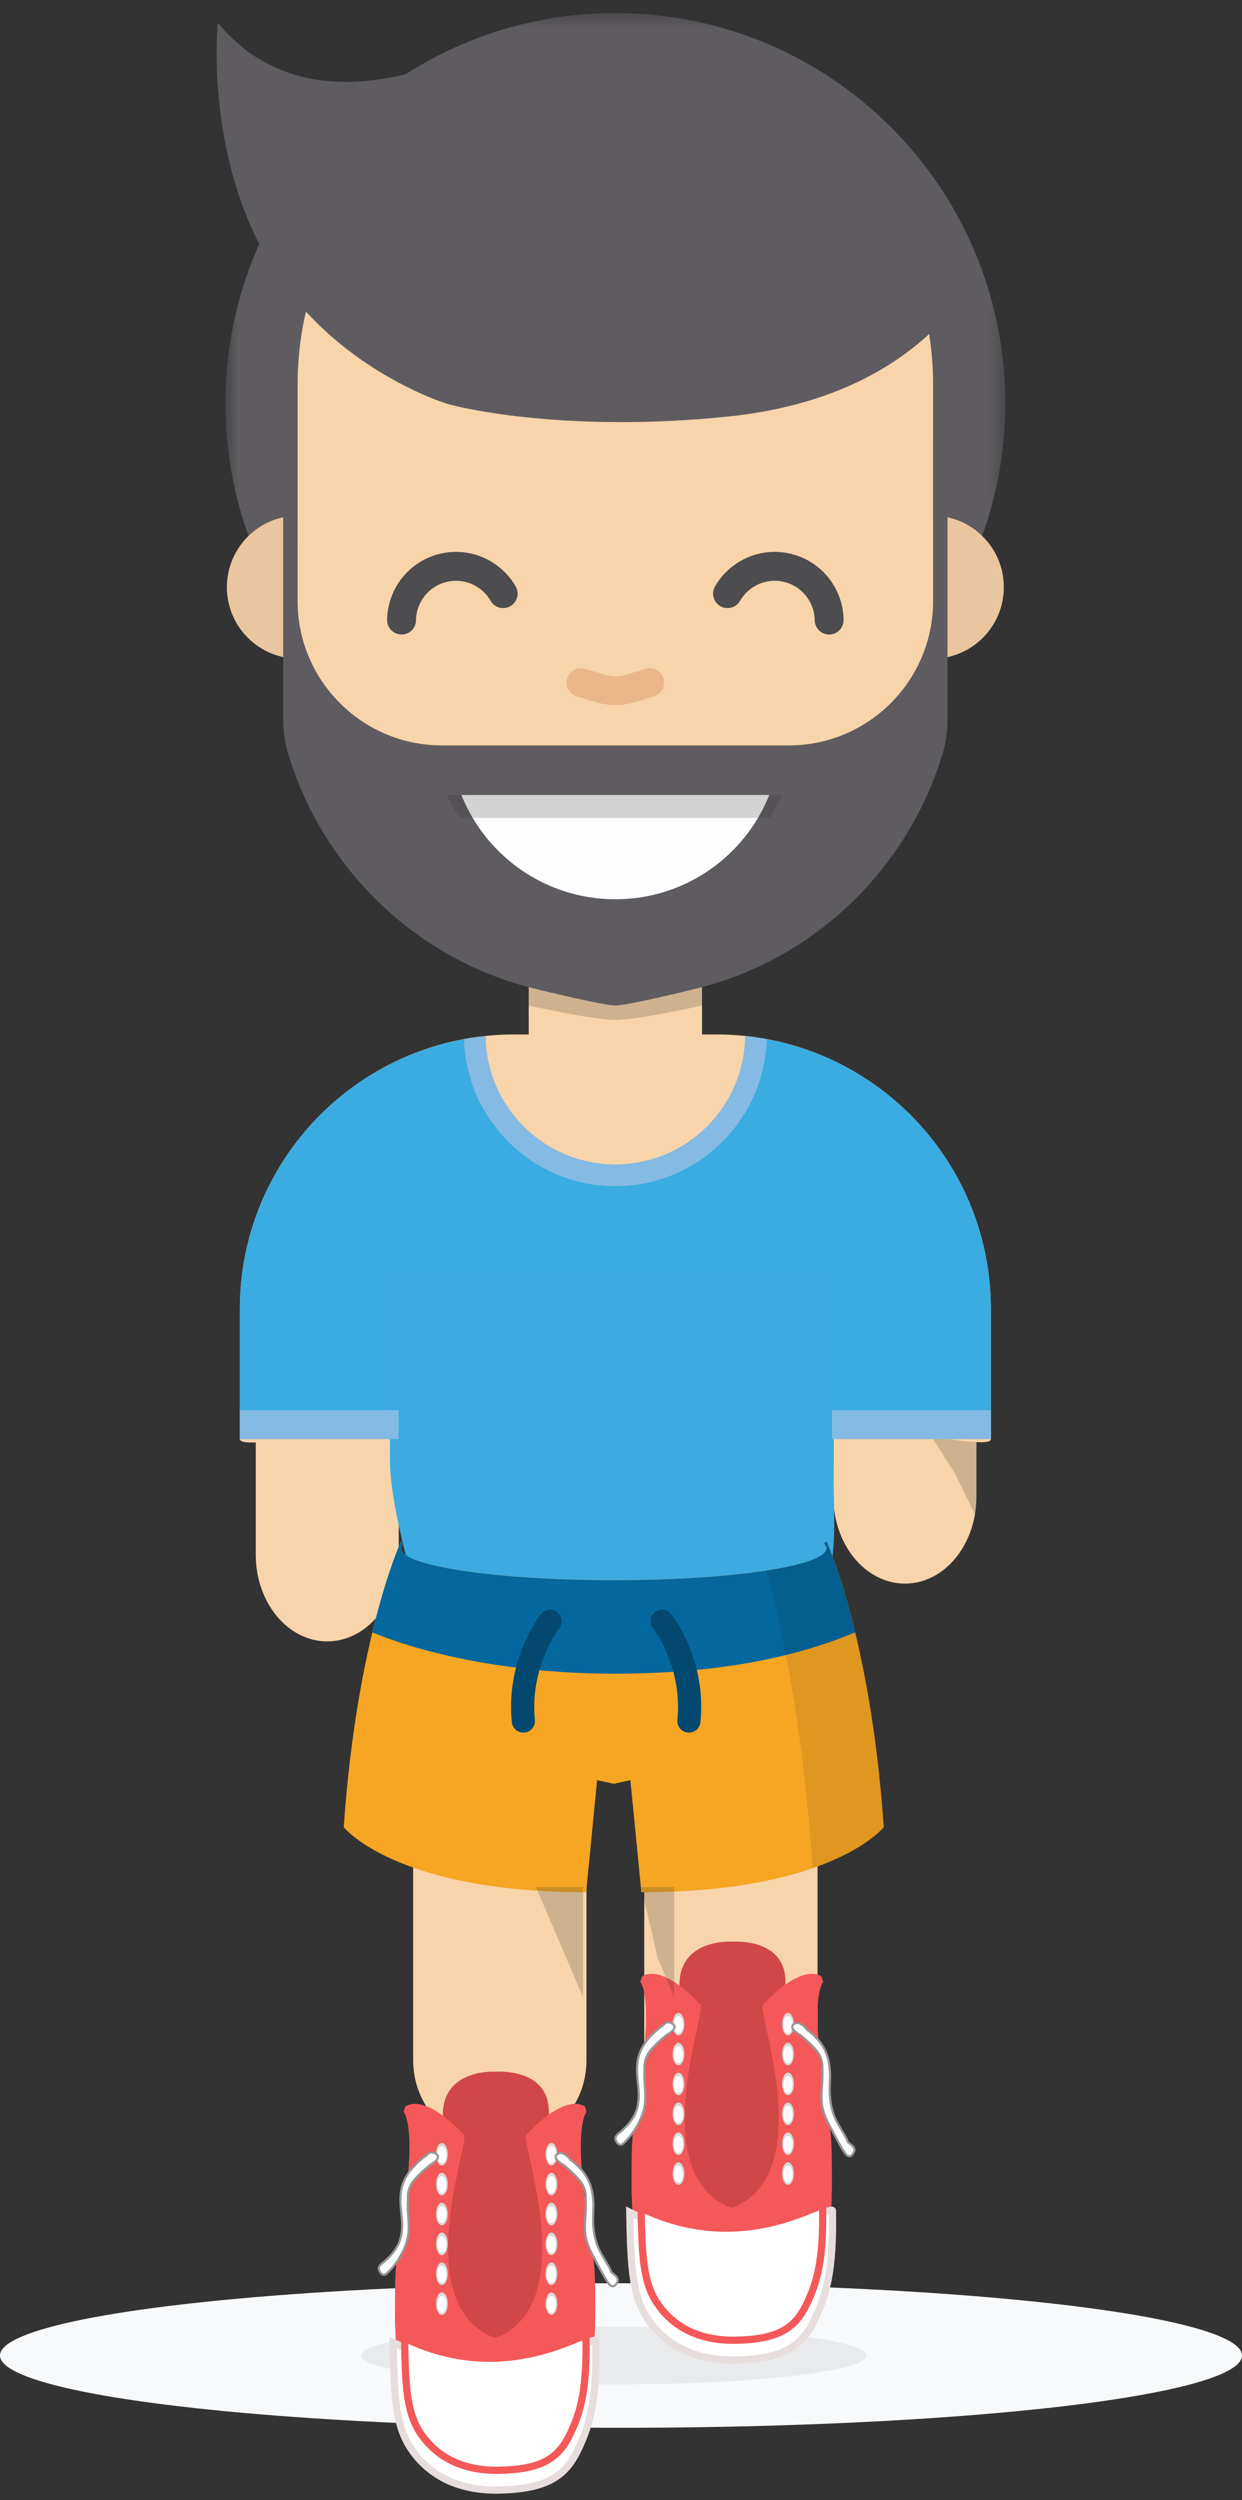 <?xml version="1.0" encoding="UTF-8"?>
<svg width="86px" height="173px" viewBox="0 0 86 173" version="1.1" xmlns="http://www.w3.org/2000/svg" xmlns:xlink="http://www.w3.org/1999/xlink">
    <rect x="0" y="0" width="86" height="173" fill="#333333" stroke="none"/>
    <!-- Generator: Sketch 42 (36781) - http://www.bohemiancoding.com/sketch -->
    <title>WD2</title>
    <desc>Created with Sketch.</desc>
    <defs>
        <polygon id="path-1" points="54.609 54.391 54.609 0.391 0.609 0.391 0.609 54.391 54.609 54.391"></polygon>
        <path d="M1.014,0.281 C1.014,0.281 1.144,0.085 1.405,0.085 C1.667,0.085 1.828,0.281 1.828,0.281 C1.828,0.281 1.713,0.367 1.707,0.573 C1.7,0.778 1.726,3.624 1.707,5.63 C1.682,8.144 1.75,8.154 1.75,8.154 C1.75,8.154 1.69,8.287 1.405,8.301 C1.121,8.316 1.014,8.128 1.014,8.128 C1.014,8.128 1.144,7.843 1.144,5.995 C1.144,4.148 1.142,2.627 1.144,1.788 C1.146,0.41 1.014,0.281 1.014,0.281 Z" id="path-3"></path>
        <mask id="mask-4" maskContentUnits="userSpaceOnUse" maskUnits="objectBoundingBox" x="0" y="0" width="0.814" height="8.217" fill="white">
            <use xlink:href="#path-3"></use>
        </mask>
        <path d="M1.014,0.281 C1.014,0.281 1.144,0.085 1.405,0.085 C1.667,0.085 1.828,0.281 1.828,0.281 C1.828,0.281 1.713,0.367 1.707,0.573 C1.7,0.778 1.726,3.624 1.707,5.63 C1.682,8.144 1.75,8.154 1.75,8.154 C1.75,8.154 1.69,8.287 1.405,8.301 C1.121,8.316 1.014,8.128 1.014,8.128 C1.014,8.128 1.144,7.843 1.144,5.995 C1.144,4.148 1.142,2.627 1.144,1.788 C1.146,0.41 1.014,0.281 1.014,0.281 Z" id="path-5"></path>
        <mask id="mask-6" maskContentUnits="userSpaceOnUse" maskUnits="objectBoundingBox" x="0" y="0" width="0.814" height="8.217" fill="white">
            <use xlink:href="#path-5"></use>
        </mask>
        <path d="M1.014,0.281 C1.014,0.281 1.144,0.085 1.405,0.085 C1.667,0.085 1.828,0.281 1.828,0.281 C1.828,0.281 1.713,0.367 1.707,0.573 C1.7,0.778 1.726,3.624 1.707,5.63 C1.682,8.144 1.75,8.154 1.75,8.154 C1.75,8.154 1.69,8.287 1.405,8.301 C1.121,8.316 1.014,8.128 1.014,8.128 C1.014,8.128 1.144,7.843 1.144,5.995 C1.144,4.148 1.142,2.627 1.144,1.788 C1.146,0.41 1.014,0.281 1.014,0.281 Z" id="path-7"></path>
        <mask id="mask-8" maskContentUnits="userSpaceOnUse" maskUnits="objectBoundingBox" x="0" y="0" width="0.814" height="8.217" fill="white">
            <use xlink:href="#path-7"></use>
        </mask>
        <path d="M1.014,0.281 C1.014,0.281 1.144,0.085 1.405,0.085 C1.667,0.085 1.828,0.281 1.828,0.281 C1.828,0.281 1.713,0.367 1.707,0.573 C1.7,0.778 1.726,3.624 1.707,5.63 C1.682,8.144 1.75,8.154 1.75,8.154 C1.75,8.154 1.69,8.287 1.405,8.301 C1.121,8.316 1.014,8.128 1.014,8.128 C1.014,8.128 1.144,7.843 1.144,5.995 C1.144,4.148 1.142,2.627 1.144,1.788 C1.146,0.41 1.014,0.281 1.014,0.281 Z" id="path-9"></path>
        <mask id="mask-10" maskContentUnits="userSpaceOnUse" maskUnits="objectBoundingBox" x="0" y="0" width="0.814" height="8.217" fill="white">
            <use xlink:href="#path-9"></use>
        </mask>
        <path d="M1.014,0.281 C1.014,0.281 1.144,0.085 1.405,0.085 C1.667,0.085 1.828,0.281 1.828,0.281 C1.828,0.281 1.713,0.367 1.707,0.573 C1.7,0.778 1.726,3.624 1.707,5.63 C1.682,8.144 1.75,8.154 1.75,8.154 C1.75,8.154 1.69,8.287 1.405,8.301 C1.121,8.316 1.014,8.128 1.014,8.128 C1.014,8.128 1.144,7.843 1.144,5.995 C1.144,4.148 1.142,2.627 1.144,1.788 C1.146,0.41 1.014,0.281 1.014,0.281 Z" id="path-11"></path>
        <mask id="mask-12" maskContentUnits="userSpaceOnUse" maskUnits="objectBoundingBox" x="0" y="0" width="0.814" height="8.217" fill="white">
            <use xlink:href="#path-11"></use>
        </mask>
        <path d="M1.014,0.281 C1.014,0.281 1.144,0.085 1.405,0.085 C1.667,0.085 1.828,0.281 1.828,0.281 C1.828,0.281 1.713,0.367 1.707,0.573 C1.7,0.778 1.726,3.624 1.707,5.63 C1.682,8.144 1.75,8.154 1.75,8.154 C1.75,8.154 1.69,8.287 1.405,8.301 C1.121,8.316 1.014,8.128 1.014,8.128 C1.014,8.128 1.144,7.843 1.144,5.995 C1.144,4.148 1.142,2.627 1.144,1.788 C1.146,0.41 1.014,0.281 1.014,0.281 Z" id="path-13"></path>
        <mask id="mask-14" maskContentUnits="userSpaceOnUse" maskUnits="objectBoundingBox" x="0" y="0" width="0.814" height="8.217" fill="white">
            <use xlink:href="#path-13"></use>
        </mask>
        <path d="M1.014,0.281 C1.014,0.281 1.144,0.085 1.405,0.085 C1.667,0.085 1.828,0.281 1.828,0.281 C1.828,0.281 1.713,0.367 1.707,0.573 C1.7,0.778 1.726,3.624 1.707,5.63 C1.682,8.144 1.75,8.154 1.75,8.154 C1.75,8.154 1.69,8.287 1.405,8.301 C1.121,8.316 1.014,8.128 1.014,8.128 C1.014,8.128 1.144,7.843 1.144,5.995 C1.144,4.148 1.142,2.627 1.144,1.788 C1.146,0.41 1.014,0.281 1.014,0.281 Z" id="path-15"></path>
        <mask id="mask-16" maskContentUnits="userSpaceOnUse" maskUnits="objectBoundingBox" x="0" y="0" width="0.814" height="8.217" fill="white">
            <use xlink:href="#path-15"></use>
        </mask>
        <path d="M1.014,0.281 C1.014,0.281 1.144,0.085 1.405,0.085 C1.667,0.085 1.828,0.281 1.828,0.281 C1.828,0.281 1.713,0.367 1.707,0.573 C1.7,0.778 1.726,3.624 1.707,5.63 C1.682,8.144 1.75,8.154 1.75,8.154 C1.75,8.154 1.69,8.287 1.405,8.301 C1.121,8.316 1.014,8.128 1.014,8.128 C1.014,8.128 1.144,7.843 1.144,5.995 C1.144,4.148 1.142,2.627 1.144,1.788 C1.146,0.41 1.014,0.281 1.014,0.281 Z" id="path-17"></path>
        <mask id="mask-18" maskContentUnits="userSpaceOnUse" maskUnits="objectBoundingBox" x="0" y="0" width="0.814" height="8.217" fill="white">
            <use xlink:href="#path-17"></use>
        </mask>
        <path d="M1.014,0.281 C1.014,0.281 1.144,0.085 1.405,0.085 C1.667,0.085 1.828,0.281 1.828,0.281 C1.828,0.281 1.713,0.367 1.707,0.573 C1.7,0.778 1.726,3.624 1.707,5.63 C1.682,8.144 1.75,8.154 1.75,8.154 C1.75,8.154 1.69,8.287 1.405,8.301 C1.121,8.316 1.014,8.128 1.014,8.128 C1.014,8.128 1.144,7.843 1.144,5.995 C1.144,4.148 1.142,2.627 1.144,1.788 C1.146,0.41 1.014,0.281 1.014,0.281 Z" id="path-19"></path>
        <mask id="mask-20" maskContentUnits="userSpaceOnUse" maskUnits="objectBoundingBox" x="0" y="0" width="0.814" height="8.217" fill="white">
            <use xlink:href="#path-19"></use>
        </mask>
        <path d="M1.014,0.281 C1.014,0.281 1.144,0.085 1.405,0.085 C1.667,0.085 1.828,0.281 1.828,0.281 C1.828,0.281 1.713,0.367 1.707,0.573 C1.7,0.778 1.726,3.624 1.707,5.63 C1.682,8.144 1.75,8.154 1.75,8.154 C1.75,8.154 1.69,8.287 1.405,8.301 C1.121,8.316 1.014,8.128 1.014,8.128 C1.014,8.128 1.144,7.843 1.144,5.995 C1.144,4.148 1.142,2.627 1.144,1.788 C1.146,0.41 1.014,0.281 1.014,0.281 Z" id="path-21"></path>
        <mask id="mask-22" maskContentUnits="userSpaceOnUse" maskUnits="objectBoundingBox" x="0" y="0" width="0.814" height="8.217" fill="white">
            <use xlink:href="#path-21"></use>
        </mask>
    </defs>
    <g id="Robert" stroke="none" stroke-width="1" fill="none" fill-rule="evenodd">
        <g id="Walk_Down" transform="translate(0, -187)">
            <g id="WD2" transform="translate(0, 182)">
                <g id="shadow-copy-2" transform="translate(0, 163)">
                    <ellipse id="Oval-Copy" fill="#F7F9FA" cx="43" cy="5" rx="43" ry="5"></ellipse>
                    <ellipse id="Oval" fill="#E9EAEC" cx="42.5" cy="5" rx="17.5" ry="2"></ellipse>
                </g>
                <g id="Person-8" transform="translate(15, 0)">
                    <path d="M42.71,108.583 L42.71,94.583 L52.609,94.583 L52.609,108.583 C52.609,111.897 50.393,114.583 47.66,114.583 C44.926,114.583 42.71,111.897 42.71,108.583 Z" id="Fill-10-Copy" fill="#F8D4AA"></path>
                    <polygon id="Fill-40" fill="#292929" opacity="0.2" points="51.109 106.938 52.609 110 52.609 104.583 49.609 104.583"></polygon>
                    <path d="M4.379,107.291 L2.857,110.567 C2.857,110.567 2.857,108.169 2.857,107.291 C2.857,106.414 2.857,104.583 2.857,104.583 L5.901,104.583 L4.379,107.291 Z" id="Fill-40" fill="#292929" opacity="0.2"></path>
                    <path d="M20.609,76.583 C10.116,76.583 1.609,85.09 1.609,95.583 L1.609,104.583 C1.609,105.716 15.019,102.442 28.34,102.414 C41.662,102.385 53.609,105.66 53.609,104.583 L53.609,103.893 L53.609,95.583 C53.609,85.09 45.102,76.583 34.609,76.583 L20.609,76.583 Z" id="Fill-1" fill="#F8D4AA"></path>
                    <path d="M2.71,112.583 L2.71,98.583 L12.609,98.583 L12.609,112.583 C12.609,115.897 10.393,118.583 7.66,118.583 C4.926,118.583 2.71,115.897 2.71,112.583 Z" id="Fill-10-Copy" fill="#F8D4AA"></path>
                    <path d="M53.609,104.583 L53.609,95.583 C53.609,85.764 46.159,77.686 36.604,76.689 C36.546,81.61 32.544,85.583 27.609,85.583 C22.674,85.583 18.672,81.61 18.614,76.689 C9.059,77.686 1.609,85.764 1.609,95.583 L1.609,104.583 L12.609,104.583 L12.609,108.583 L42.609,108.583 L42.609,104.583 L53.609,104.583 Z" id="Fill-3" fill="#3AACE1"></path>
                    <path d="M12,93 L42,93 C42,93 42.689,99.972 42.689,105.22 C42.689,107.84 42.861,110.544 42.689,112.332 C42.517,114.121 42,115 42,115 L13.508,114.107 C13.508,114.107 12,109.016 12,106.029 L12,93 Z" id="Rectangle" fill="#3BABE1"></path>
                    <path d="M27.609,87.083 C33.287,87.083 37.914,82.551 38.092,76.916 C37.601,76.824 37.107,76.742 36.604,76.689 C36.546,81.61 32.544,85.583 27.609,85.583 C22.674,85.583 18.672,81.61 18.614,76.689 C18.111,76.742 17.617,76.824 17.126,76.916 C17.304,82.551 21.931,87.083 27.609,87.083" id="Fill-8" fill="#85BAE4"></path>
                    <path d="M27.609,85.583 L27.609,85.583 C24.295,85.583 21.609,82.897 21.609,79.583 L21.609,65.583 L33.609,65.583 L33.609,79.583 C33.609,82.897 30.923,85.583 27.609,85.583" id="Fill-10" fill="#F8D4AA"></path>
                    <path d="M33.609,74.583 C33.609,74.583 29.13,75.583 27.609,75.583 C26.088,75.583 21.609,74.583 21.609,74.583 L21.609,72.583 C21.609,72.583 26.088,73.583 27.609,73.583 C29.13,73.583 33.609,72.583 33.609,72.583 L33.609,74.583 Z" id="Fill-12" fill="#292929" opacity="0.2"></path>
                    <g id="Group-16" transform="translate(0, 5.512)">
                        <mask id="mask-2" fill="white">
                            <use xlink:href="#path-1"></use>
                        </mask>
                        <g id="Clip-15"></g>
                        <path d="M54.609,27.391 C54.609,42.303 42.521,54.391 27.609,54.391 C12.697,54.391 0.609,42.303 0.609,27.391 C0.609,12.479 12.697,0.391 27.609,0.391 C42.521,0.391 54.609,12.479 54.609,27.391" id="Fill-14" fill="#5F5C61" mask="url(#mask-2)"></path>
                    </g>
                    <path d="M54.508,45.633 C54.508,48.367 52.292,50.583 49.559,50.583 C46.825,50.583 44.609,48.367 44.609,45.633 C44.609,42.899 46.825,40.683 49.559,40.683 C52.292,40.683 54.508,42.899 54.508,45.633" id="Fill-17" fill="#EAC6A0"></path>
                    <path d="M10.609,45.633 C10.609,48.367 8.393,50.583 5.659,50.583 C2.926,50.583 0.71,48.367 0.71,45.633 C0.71,42.899 2.926,40.683 5.659,40.683 C8.393,40.683 10.609,42.899 10.609,45.633" id="Fill-19" fill="#EAC6A0"></path>
                    <path d="M27.609,72.583 L27.609,72.583 C15.459,72.583 5.609,62.733 5.609,50.583 L5.609,31.583 C5.609,19.433 15.459,9.583 27.609,9.583 L27.609,9.583 C39.759,9.583 49.609,19.433 49.609,31.583 L49.609,50.583 C49.609,62.733 39.759,72.583 27.609,72.583" id="Fill-21" fill="#F8D4AA"></path>
                    <path d="M29.985,52.236 C29.663,52.329 29.185,52.476 28.742,52.615 C28.003,52.846 27.215,52.846 26.476,52.616 C26.032,52.478 25.552,52.331 25.231,52.239" id="Stroke-23" stroke="#EBB78A" stroke-width="2" stroke-linecap="round"></path>
                    <path d="M12.806,47.908 C12.828,46.155 14.077,44.601 15.866,44.258 C17.486,43.948 19.062,44.726 19.841,46.079" id="Stroke-25" stroke="#4D4C4E" stroke-width="2" stroke-linecap="round"></path>
                    <path d="M42.412,47.908 C42.39,46.155 41.141,44.601 39.352,44.258 C37.732,43.948 36.156,44.726 35.377,46.079" id="Stroke-27" stroke="#4D4C4E" stroke-width="2" stroke-linecap="round"></path>
                    <path d="M0.087,6.583 C0.087,6.583 -0.899,15.658 3.754,23.333 C7.795,30 14.71,32.529 15.837,32.903 C16.934,33.267 24.42,34.958 35.419,33.824 C49.217,32.402 52.662,23.693 52.662,23.693 L42.411,12.595 L20.857,6.772 C20.857,6.772 7.611,15.666 0.087,6.583" id="Fill-29" fill="#5F5C61"></path>
                    <polygon id="Fill-34" fill="#85BAE4" points="1.609 104.583 12.609 104.583 12.609 102.583 1.609 102.583"></polygon>
                    <path d="" id="Fill-36" fill="#292929" opacity="0.2"></path>
                    <polygon id="Fill-38" fill="#85BAE4" points="42.609 104.583 53.609 104.583 53.609 102.583 42.609 102.583"></polygon>
                    <path d="M45.609,102.583 L42.609,102.583 L45.609,102.583 Z" id="Fill-40" fill="#292929" opacity="0.2"></path>
                    <path d="M49.614,35.723 L49.611,46.586 C49.611,52.108 45.133,56.583 39.611,56.583 L27.61,56.583 L15.607,56.583 C10.085,56.583 5.607,52.108 5.606,46.586 L5.604,35.723 L4.609,35.723 L4.609,54.647 C4.609,55.486 4.7,56.328 4.942,57.132 C7.322,65.006 13.598,71.159 21.506,73.283 C22.483,73.545 26.831,74.583 27.61,74.583 C28.387,74.583 32.736,73.545 33.712,73.283 C41.62,71.159 47.897,65.006 50.276,57.132 C50.519,56.328 50.609,55.486 50.609,54.647 L50.609,35.723 L49.614,35.723 Z" id="Fill-42" fill="#5F5C61"></path>
                    <path d="M38.268,60.012 C36.577,64.241 32.442,67.228 27.609,67.228 C22.777,67.228 18.642,64.241 16.951,60.012 L38.268,60.012 Z" id="Fill-44" fill="#FEFEFE"></path>
                    <path d="M13.609,147.583 L13.609,133.583 L25.609,133.583 L25.609,140.583 L25.609,147.583 C25.609,150.897 22.923,153.583 19.609,153.583 C16.295,153.583 13.609,150.897 13.609,147.583 Z" id="Fill-10-Copy" fill="#F8D4AA"></path>
                    <path d="M29.609,147.583 L29.609,133.583 L41.609,133.583 L41.609,140.583 L41.609,147.583 C41.609,150.897 38.923,153.583 35.609,153.583 C32.295,153.583 29.609,150.897 29.609,147.583 Z" id="Fill-10-Copy" fill="#F8D4AA"></path>
                    <g id="SwimTrunks" transform="translate(8, 109)">
                        <path d="M34.221,2.645 C34.17,2.703 34.109,2.756 34.052,2.811 C34.163,2.92 34.221,3.032 34.221,3.146 C34.221,4.364 27.629,5.35 19.499,5.35 C11.368,5.35 4.776,4.364 4.776,3.146 C4.776,3.032 4.834,2.92 4.945,2.811 C4.888,2.756 4.828,2.703 4.776,2.645 C4.776,2.645 1.723,9.18 0.801,22.438 C0.801,22.438 4.348,26.941 17.586,26.941 L18.346,19.186 L19.499,19.436 L20.651,19.186 L21.411,26.941 C34.649,26.941 38.196,22.438 38.196,22.438 C37.274,9.18 34.221,2.645 34.221,2.645" id="Fill-5" fill="#F6A623"></path>
                        <path d="M19.499,11.819 C25.916,11.819 31.5,10.931 36.215,8.959 C35.198,4.74 34.221,2.646 34.221,2.646 C34.17,2.703 34.109,2.756 34.052,2.811 C34.163,2.92 34.221,3.032 34.221,3.146 C34.221,4.363 27.629,5.351 19.499,5.351 C11.368,5.351 4.776,4.363 4.776,3.146 C4.776,3.032 4.834,2.92 4.945,2.811 C4.888,2.756 4.828,2.703 4.776,2.646 C4.776,2.646 3.799,4.74 2.783,8.959 C6.962,10.681 13.081,11.819 19.499,11.819" id="Fill-10" fill="#04679E"></path>
                        <path d="M34.221,2.645 C34.17,2.703 34.109,2.756 34.052,2.811 C34.163,2.92 34.221,3.032 34.221,3.146 C34.221,3.743 32.631,4.285 30.053,4.682 C30.947,7.838 32.542,14.679 33.268,25.276 C36.967,23.994 38.196,22.438 38.196,22.438 C37.274,9.18 34.221,2.645 34.221,2.645" id="Fill-18" fill-opacity="0.09" fill="#010201"></path>
                        <path d="M12.442,15.182 C12.003,10.842 14.362,7.817 14.463,7.69 C14.736,7.346 15.24,7.286 15.588,7.556 C15.935,7.826 15.996,8.323 15.724,8.667 C15.704,8.694 13.664,11.339 14.036,15.024 C14.081,15.46 13.759,15.848 13.319,15.892 C13.292,15.894 13.265,15.895 13.238,15.895 C12.831,15.895 12.483,15.591 12.442,15.182 Z" id="Fill-14" fill="#02486F"></path>
                        <path d="M24.704,15.895 C24.677,15.895 24.65,15.894 24.623,15.892 C24.183,15.848 23.862,15.46 23.906,15.024 C24.278,11.339 22.239,8.694 22.219,8.667 C21.947,8.322 22.009,7.825 22.357,7.556 C22.705,7.287 23.207,7.346 23.48,7.69 C23.581,7.817 25.94,10.842 25.5,15.182 C25.459,15.591 25.111,15.895 24.704,15.895" id="Fill-16" fill="#02486F"></path>
                    </g>
                </g>
                <g id="shoe" transform="translate(26, 148.353)">
                    <path d="M4.662,3.009 C4.662,-0.244 8.318,0.008 8.318,0.008 C8.318,0.008 12.003,-0.29 12.003,2.776 C12.003,5.843 12.419,12.343 12.183,16.209 C11.946,20.075 9.224,20.761 9.224,20.761 C9.224,20.761 4.73,21.181 4.73,16.312 C4.73,16.312 4.662,6.262 4.662,3.009 Z" id="Path-4" fill="#D14747"></path>
                    <g id="Group-2" transform="translate(0.766, 2.068)" fill="#F55858">
                        <path d="M1.188,0.729 C1.188,0.729 1.958,1.49 1.357,6.315 C0.755,11.14 0.583,10.35 0.583,14.009 C0.583,17.668 0.919,18.972 0.919,18.972 C0.919,18.972 1.354,23.592 5.365,23.592 C9.376,23.592 10.521,23.609 10.521,23.609 C10.521,23.609 13.713,23.906 14.186,19.11 C14.438,16.791 14.454,14.961 14.454,14.485 C14.454,14.299 8.771,18.821 5.642,15.057 C2.514,11.293 5.729,2.696 5.365,2.311 C2.462,-0.763 1.292,0.368 1.292,0.368" id="Path-3"></path>
                        <path d="M1.188,0.729 C1.188,0.729 1.958,1.49 1.357,6.315 C0.755,11.14 0.583,10.35 0.583,14.009 C0.583,17.668 0.919,18.972 0.919,18.972 C0.919,18.972 1.354,23.592 5.365,23.592 C9.376,23.592 10.521,23.609 10.521,23.609 C10.521,23.609 13.713,23.906 14.186,19.11 C14.438,16.791 14.454,14.961 14.454,14.485 C14.454,14.299 8.771,18.821 5.642,15.057 C2.514,11.293 5.729,2.696 5.365,2.311 C2.462,-0.763 1.292,0.368 1.292,0.368" id="Path-3-Copy-2" transform="translate(7.518, 11.888) scale(-1, 1) translate(-7.518, -11.888) "></path>
                    </g>
                    <path d="M1.314,18.616 C1.314,22.545 1.395,24.474 2.492,26.099 C3.589,27.723 5.46,28.958 8.443,28.958 C11.787,28.958 13.07,28.067 13.968,26.287 C14.866,24.508 15.345,22.78 15.345,18.81 C15.624,17.979 9.285,22.671 1.314,18.616 Z" id="Path-2" stroke="#E7DDDD" stroke-width="0.5" fill="#FFFFFF" transform="translate(8.334, 23.787) rotate(-1) translate(-8.334, -23.787) "></path>
                    <path d="M2.09,18.329 C2.09,21.848 2.163,23.575 3.145,25.03 C4.128,26.484 5.803,27.591 8.474,27.591 C11.47,27.591 12.618,26.793 13.422,25.199 C14.227,23.605 14.655,22.058 14.655,18.502 C14.906,17.759 9.229,21.96 2.09,18.329 Z" id="Path-2-Copy" stroke="#F55858" stroke-width="0.5" fill="#FFFFFF" transform="translate(8.377, 22.96) rotate(-1) translate(-8.377, -22.96) "></path>
                    <g id="shoestring" transform="translate(8.152, 15.778) rotate(90) translate(-8.152, -15.778) translate(7.003, 11.296)">
                        <path d="M1.43,8.817 C1.654,8.817 1.837,8.467 1.837,8.036 C1.837,7.604 1.654,7.254 1.43,7.254 C1.205,7.254 1.023,7.604 1.023,8.036 C1.023,8.467 1.205,8.817 1.43,8.817 Z" id="Oval-3" fill="#D8D8D8" transform="translate(1.43, 8.036) rotate(90) translate(-1.43, -8.036) "></path>
                        <path d="M0.878,8.041 C0.878,8.213 1.083,8.352 1.475,8.352 C1.866,8.352 2.059,8.213 2.059,8.041 C2.059,7.868 1.866,7.729 1.475,7.729 C1.083,7.729 0.878,7.868 0.878,8.041 Z" id="Oval-3-Copy" fill="#FEFCFC"></path>
                        <path d="M1.43,1.233 C1.654,1.233 1.837,0.883 1.837,0.451 C1.837,0.02 1.654,-0.33 1.43,-0.33 C1.205,-0.33 1.023,0.02 1.023,0.451 C1.023,0.883 1.205,1.233 1.43,1.233 Z" id="Oval-3-Copy-3" fill="#D8D8D8" transform="translate(1.43, 0.451) rotate(90) translate(-1.43, -0.451) "></path>
                        <path d="M0.878,0.457 C0.878,0.629 1.083,0.768 1.475,0.768 C1.866,0.768 2.059,0.629 2.059,0.457 C2.059,0.284 1.866,0.145 1.475,0.145 C1.083,0.145 0.878,0.284 0.878,0.457 Z" id="Oval-3-Copy-2" fill="#FEFCFC"></path>
                        <use id="Rectangle-9" stroke="#8E8686" mask="url(#mask-4)" stroke-width="0.3" fill="#FFFFFF" xlink:href="#path-3"></use>
                    </g>
                    <g id="shoestring-copy" transform="translate(8.152, 13.709) rotate(90) translate(-8.152, -13.709) translate(7.003, 9.228)">
                        <path d="M1.43,8.817 C1.654,8.817 1.837,8.467 1.837,8.036 C1.837,7.604 1.654,7.254 1.43,7.254 C1.205,7.254 1.023,7.604 1.023,8.036 C1.023,8.467 1.205,8.817 1.43,8.817 Z" id="Oval-3" fill="#D8D8D8" transform="translate(1.43, 8.036) rotate(90) translate(-1.43, -8.036) "></path>
                        <path d="M0.878,8.041 C0.878,8.213 1.083,8.352 1.475,8.352 C1.866,8.352 2.059,8.213 2.059,8.041 C2.059,7.868 1.866,7.729 1.475,7.729 C1.083,7.729 0.878,7.868 0.878,8.041 Z" id="Oval-3-Copy" fill="#FEFCFC"></path>
                        <path d="M1.43,1.233 C1.654,1.233 1.837,0.883 1.837,0.451 C1.837,0.02 1.654,-0.33 1.43,-0.33 C1.205,-0.33 1.023,0.02 1.023,0.451 C1.023,0.883 1.205,1.233 1.43,1.233 Z" id="Oval-3-Copy-3" fill="#D8D8D8" transform="translate(1.43, 0.451) rotate(90) translate(-1.43, -0.451) "></path>
                        <path d="M0.878,0.457 C0.878,0.629 1.083,0.768 1.475,0.768 C1.866,0.768 2.059,0.629 2.059,0.457 C2.059,0.284 1.866,0.145 1.475,0.145 C1.083,0.145 0.878,0.284 0.878,0.457 Z" id="Oval-3-Copy-2" fill="#FEFCFC"></path>
                        <use id="Rectangle-9" stroke="#8E8686" mask="url(#mask-6)" stroke-width="0.3" fill="#FFFFFF" xlink:href="#path-5"></use>
                    </g>
                    <g id="shoestring-copy-2" transform="translate(8.152, 11.641) rotate(90) translate(-8.152, -11.641) translate(7.003, 7.159)">
                        <path d="M1.43,8.817 C1.654,8.817 1.837,8.467 1.837,8.036 C1.837,7.604 1.654,7.254 1.43,7.254 C1.205,7.254 1.023,7.604 1.023,8.036 C1.023,8.467 1.205,8.817 1.43,8.817 Z" id="Oval-3" fill="#D8D8D8" transform="translate(1.43, 8.036) rotate(90) translate(-1.43, -8.036) "></path>
                        <path d="M0.878,8.041 C0.878,8.213 1.083,8.352 1.475,8.352 C1.866,8.352 2.059,8.213 2.059,8.041 C2.059,7.868 1.866,7.729 1.475,7.729 C1.083,7.729 0.878,7.868 0.878,8.041 Z" id="Oval-3-Copy" fill="#FEFCFC"></path>
                        <path d="M1.43,1.233 C1.654,1.233 1.837,0.883 1.837,0.451 C1.837,0.02 1.654,-0.33 1.43,-0.33 C1.205,-0.33 1.023,0.02 1.023,0.451 C1.023,0.883 1.205,1.233 1.43,1.233 Z" id="Oval-3-Copy-3" fill="#D8D8D8" transform="translate(1.43, 0.451) rotate(90) translate(-1.43, -0.451) "></path>
                        <path d="M0.878,0.457 C0.878,0.629 1.083,0.768 1.475,0.768 C1.866,0.768 2.059,0.629 2.059,0.457 C2.059,0.284 1.866,0.145 1.475,0.145 C1.083,0.145 0.878,0.284 0.878,0.457 Z" id="Oval-3-Copy-2" fill="#FEFCFC"></path>
                        <use id="Rectangle-9" stroke="#8E8686" mask="url(#mask-8)" stroke-width="0.3" fill="#FFFFFF" xlink:href="#path-7"></use>
                    </g>
                    <g id="shoestring-copy-3" transform="translate(8.152, 9.572) rotate(90) translate(-8.152, -9.572) translate(7.003, 5.091)">
                        <path d="M1.43,8.817 C1.654,8.817 1.837,8.467 1.837,8.036 C1.837,7.604 1.654,7.254 1.43,7.254 C1.205,7.254 1.023,7.604 1.023,8.036 C1.023,8.467 1.205,8.817 1.43,8.817 Z" id="Oval-3" fill="#D8D8D8" transform="translate(1.43, 8.036) rotate(90) translate(-1.43, -8.036) "></path>
                        <path d="M0.878,8.041 C0.878,8.213 1.083,8.352 1.475,8.352 C1.866,8.352 2.059,8.213 2.059,8.041 C2.059,7.868 1.866,7.729 1.475,7.729 C1.083,7.729 0.878,7.868 0.878,8.041 Z" id="Oval-3-Copy" fill="#FEFCFC"></path>
                        <path d="M1.43,1.233 C1.654,1.233 1.837,0.883 1.837,0.451 C1.837,0.02 1.654,-0.33 1.43,-0.33 C1.205,-0.33 1.023,0.02 1.023,0.451 C1.023,0.883 1.205,1.233 1.43,1.233 Z" id="Oval-3-Copy-3" fill="#D8D8D8" transform="translate(1.43, 0.451) rotate(90) translate(-1.43, -0.451) "></path>
                        <path d="M0.878,0.457 C0.878,0.629 1.083,0.768 1.475,0.768 C1.866,0.768 2.059,0.629 2.059,0.457 C2.059,0.284 1.866,0.145 1.475,0.145 C1.083,0.145 0.878,0.284 0.878,0.457 Z" id="Oval-3-Copy-2" fill="#FEFCFC"></path>
                        <use id="Rectangle-9" stroke="#8E8686" mask="url(#mask-10)" stroke-width="0.3" fill="#FFFFFF" xlink:href="#path-9"></use>
                    </g>
                    <g id="shoestring-copy-4" transform="translate(8.152, 7.504) rotate(90) translate(-8.152, -7.504) translate(7.003, 3.023)">
                        <path d="M1.43,8.817 C1.654,8.817 1.837,8.467 1.837,8.036 C1.837,7.604 1.654,7.254 1.43,7.254 C1.205,7.254 1.023,7.604 1.023,8.036 C1.023,8.467 1.205,8.817 1.43,8.817 Z" id="Oval-3" fill="#D8D8D8" transform="translate(1.43, 8.036) rotate(90) translate(-1.43, -8.036) "></path>
                        <path d="M0.878,8.041 C0.878,8.213 1.083,8.352 1.475,8.352 C1.866,8.352 2.059,8.213 2.059,8.041 C2.059,7.868 1.866,7.729 1.475,7.729 C1.083,7.729 0.878,7.868 0.878,8.041 Z" id="Oval-3-Copy" fill="#FEFCFC"></path>
                        <path d="M1.43,1.233 C1.654,1.233 1.837,0.883 1.837,0.451 C1.837,0.02 1.654,-0.33 1.43,-0.33 C1.205,-0.33 1.023,0.02 1.023,0.451 C1.023,0.883 1.205,1.233 1.43,1.233 Z" id="Oval-3-Copy-3" fill="#D8D8D8" transform="translate(1.43, 0.451) rotate(90) translate(-1.43, -0.451) "></path>
                        <path d="M0.878,0.457 C0.878,0.629 1.083,0.768 1.475,0.768 C1.866,0.768 2.059,0.629 2.059,0.457 C2.059,0.284 1.866,0.145 1.475,0.145 C1.083,0.145 0.878,0.284 0.878,0.457 Z" id="Oval-3-Copy-2" fill="#FEFCFC"></path>
                        <use id="Rectangle-9" stroke="#8E8686" mask="url(#mask-12)" stroke-width="0.3" fill="#FFFFFF" xlink:href="#path-11"></use>
                    </g>
                    <g id="shoestring-copy-5" transform="translate(8.152, 5.436) rotate(90) translate(-8.152, -5.436) translate(7.003, 0.954)">
                        <path d="M1.43,8.817 C1.654,8.817 1.837,8.467 1.837,8.036 C1.837,7.604 1.654,7.254 1.43,7.254 C1.205,7.254 1.023,7.604 1.023,8.036 C1.023,8.467 1.205,8.817 1.43,8.817 Z" id="Oval-3" fill="#D8D8D8" transform="translate(1.43, 8.036) rotate(90) translate(-1.43, -8.036) "></path>
                        <path d="M0.878,8.041 C0.878,8.213 1.083,8.352 1.475,8.352 C1.866,8.352 2.059,8.213 2.059,8.041 C2.059,7.868 1.866,7.729 1.475,7.729 C1.083,7.729 0.878,7.868 0.878,8.041 Z" id="Oval-3-Copy" fill="#FEFCFC"></path>
                        <path d="M1.43,1.233 C1.654,1.233 1.837,0.883 1.837,0.451 C1.837,0.02 1.654,-0.33 1.43,-0.33 C1.205,-0.33 1.023,0.02 1.023,0.451 C1.023,0.883 1.205,1.233 1.43,1.233 Z" id="Oval-3-Copy-3" fill="#D8D8D8" transform="translate(1.43, 0.451) rotate(90) translate(-1.43, -0.451) "></path>
                        <path d="M0.878,0.457 C0.878,0.629 1.083,0.768 1.475,0.768 C1.866,0.768 2.059,0.629 2.059,0.457 C2.059,0.284 1.866,0.145 1.475,0.145 C1.083,0.145 0.878,0.284 0.878,0.457 Z" id="Oval-3-Copy-2" fill="#FEFCFC"></path>
                    </g>
                    <path d="M3.044,5.652 C-0.434,8.953 3.765,10.463 0.933,13.426 C0.933,13.426 0.612,13.7 0.729,13.935 C0.846,14.17 1.078,14.364 1.285,14.133 C1.491,13.901 1.897,13.312 2.117,12.736 C2.337,12.16 2.583,11.484 2.35,10.33 C2.117,9.176 2.117,8.786 2.117,8.786 C2.117,8.786 1.939,8.085 2.451,7.388 C2.757,6.926 3.35,6.305 3.35,6.305 C3.35,6.305 4.154,5.758 3.699,5.506 C3.244,5.255 3.044,5.652 3.044,5.652 Z" id="Path-5" stroke="#979797" stroke-width="0.15" fill="#FFFFFF" transform="translate(2.271, 9.83) rotate(7) translate(-2.271, -9.83) "></path>
                    <path d="M15.271,5.982 C14.034,7.156 13.988,8.191 14.045,9.135 C14.091,9.889 14.58,11.218 13.897,12.798 C13.726,13.195 13.513,13.673 13.449,13.851 C13.384,14.029 13.519,13.941 13.244,14.228 C13.244,14.228 12.924,14.501 13.041,14.736 C13.158,14.972 13.39,15.165 13.596,14.934 C13.803,14.703 14.315,13.303 14.536,12.727 C14.756,12.151 15.002,11.475 14.769,10.321 C14.536,9.167 14.536,8.777 14.536,8.777 C14.536,8.777 14.358,8.076 14.87,7.379 C15.176,6.917 15.769,6.296 15.769,6.296 C15.769,6.296 16.573,5.749 16.118,5.497 C15.663,5.246 15.271,5.982 15.271,5.982 Z" id="Path-5-Copy" stroke="#979797" stroke-width="0.15" fill="#FFFFFF" transform="translate(14.636, 10.242) scale(-1, 1) rotate(7) translate(-14.636, -10.242) "></path>
                </g>
                <g id="shoe-copy" transform="translate(42.383, 139.353)">
                    <path d="M4.662,3.009 C4.662,-0.244 8.318,0.008 8.318,0.008 C8.318,0.008 12.003,-0.29 12.003,2.776 C12.003,5.843 12.419,12.343 12.183,16.209 C11.946,20.075 9.224,20.761 9.224,20.761 C9.224,20.761 4.73,21.181 4.73,16.312 C4.73,16.312 4.662,6.262 4.662,3.009 Z" id="Path-4" fill="#D14747"></path>
                    <g id="Group-2" transform="translate(0.766, 2.068)" fill="#F55858">
                        <path d="M1.188,0.729 C1.188,0.729 1.958,1.49 1.357,6.315 C0.755,11.14 0.583,10.35 0.583,14.009 C0.583,17.668 0.919,18.972 0.919,18.972 C0.919,18.972 1.354,23.592 5.365,23.592 C9.376,23.592 10.521,23.609 10.521,23.609 C10.521,23.609 13.713,23.906 14.186,19.11 C14.438,16.791 14.454,14.961 14.454,14.485 C14.454,14.299 8.771,18.821 5.642,15.057 C2.514,11.293 5.729,2.696 5.365,2.311 C2.462,-0.763 1.292,0.368 1.292,0.368" id="Path-3"></path>
                        <path d="M1.188,0.729 C1.188,0.729 1.958,1.49 1.357,6.315 C0.755,11.14 0.583,10.35 0.583,14.009 C0.583,17.668 0.919,18.972 0.919,18.972 C0.919,18.972 1.354,23.592 5.365,23.592 C9.376,23.592 10.521,23.609 10.521,23.609 C10.521,23.609 13.713,23.906 14.186,19.11 C14.438,16.791 14.454,14.961 14.454,14.485 C14.454,14.299 8.771,18.821 5.642,15.057 C2.514,11.293 5.729,2.696 5.365,2.311 C2.462,-0.763 1.292,0.368 1.292,0.368" id="Path-3-Copy-2" transform="translate(7.518, 11.888) scale(-1, 1) translate(-7.518, -11.888) "></path>
                    </g>
                    <path d="M1.314,18.616 C1.314,22.545 1.395,24.474 2.492,26.099 C3.589,27.723 5.46,28.958 8.443,28.958 C11.787,28.958 13.07,28.067 13.968,26.287 C14.866,24.508 15.345,22.78 15.345,18.81 C15.624,17.979 9.285,22.671 1.314,18.616 Z" id="Path-2" stroke="#E7DDDD" stroke-width="0.5" fill="#FFFFFF" transform="translate(8.334, 23.787) rotate(-1) translate(-8.334, -23.787) "></path>
                    <path d="M2.09,18.329 C2.09,21.848 2.163,23.575 3.145,25.03 C4.128,26.484 5.803,27.591 8.474,27.591 C11.47,27.591 12.618,26.793 13.422,25.199 C14.227,23.605 14.655,22.058 14.655,18.502 C14.906,17.759 9.229,21.96 2.09,18.329 Z" id="Path-2-Copy" stroke="#F55858" stroke-width="0.5" fill="#FFFFFF" transform="translate(8.377, 22.96) rotate(-1) translate(-8.377, -22.96) "></path>
                    <g id="shoestring" transform="translate(8.152, 15.778) rotate(90) translate(-8.152, -15.778) translate(7.003, 11.296)">
                        <path d="M1.43,8.817 C1.654,8.817 1.837,8.467 1.837,8.036 C1.837,7.604 1.654,7.254 1.43,7.254 C1.205,7.254 1.023,7.604 1.023,8.036 C1.023,8.467 1.205,8.817 1.43,8.817 Z" id="Oval-3" fill="#D8D8D8" transform="translate(1.43, 8.036) rotate(90) translate(-1.43, -8.036) "></path>
                        <path d="M0.878,8.041 C0.878,8.213 1.083,8.352 1.475,8.352 C1.866,8.352 2.059,8.213 2.059,8.041 C2.059,7.868 1.866,7.729 1.475,7.729 C1.083,7.729 0.878,7.868 0.878,8.041 Z" id="Oval-3-Copy" fill="#FEFCFC"></path>
                        <path d="M1.43,1.233 C1.654,1.233 1.837,0.883 1.837,0.451 C1.837,0.02 1.654,-0.33 1.43,-0.33 C1.205,-0.33 1.023,0.02 1.023,0.451 C1.023,0.883 1.205,1.233 1.43,1.233 Z" id="Oval-3-Copy-3" fill="#D8D8D8" transform="translate(1.43, 0.451) rotate(90) translate(-1.43, -0.451) "></path>
                        <path d="M0.878,0.457 C0.878,0.629 1.083,0.768 1.475,0.768 C1.866,0.768 2.059,0.629 2.059,0.457 C2.059,0.284 1.866,0.145 1.475,0.145 C1.083,0.145 0.878,0.284 0.878,0.457 Z" id="Oval-3-Copy-2" fill="#FEFCFC"></path>
                        <use id="Rectangle-9" stroke="#8E8686" mask="url(#mask-14)" stroke-width="0.3" fill="#FFFFFF" xlink:href="#path-13"></use>
                    </g>
                    <g id="shoestring-copy" transform="translate(8.152, 13.709) rotate(90) translate(-8.152, -13.709) translate(7.003, 9.228)">
                        <path d="M1.43,8.817 C1.654,8.817 1.837,8.467 1.837,8.036 C1.837,7.604 1.654,7.254 1.43,7.254 C1.205,7.254 1.023,7.604 1.023,8.036 C1.023,8.467 1.205,8.817 1.43,8.817 Z" id="Oval-3" fill="#D8D8D8" transform="translate(1.43, 8.036) rotate(90) translate(-1.43, -8.036) "></path>
                        <path d="M0.878,8.041 C0.878,8.213 1.083,8.352 1.475,8.352 C1.866,8.352 2.059,8.213 2.059,8.041 C2.059,7.868 1.866,7.729 1.475,7.729 C1.083,7.729 0.878,7.868 0.878,8.041 Z" id="Oval-3-Copy" fill="#FEFCFC"></path>
                        <path d="M1.43,1.233 C1.654,1.233 1.837,0.883 1.837,0.451 C1.837,0.02 1.654,-0.33 1.43,-0.33 C1.205,-0.33 1.023,0.02 1.023,0.451 C1.023,0.883 1.205,1.233 1.43,1.233 Z" id="Oval-3-Copy-3" fill="#D8D8D8" transform="translate(1.43, 0.451) rotate(90) translate(-1.43, -0.451) "></path>
                        <path d="M0.878,0.457 C0.878,0.629 1.083,0.768 1.475,0.768 C1.866,0.768 2.059,0.629 2.059,0.457 C2.059,0.284 1.866,0.145 1.475,0.145 C1.083,0.145 0.878,0.284 0.878,0.457 Z" id="Oval-3-Copy-2" fill="#FEFCFC"></path>
                        <use id="Rectangle-9" stroke="#8E8686" mask="url(#mask-16)" stroke-width="0.3" fill="#FFFFFF" xlink:href="#path-15"></use>
                    </g>
                    <g id="shoestring-copy-2" transform="translate(8.152, 11.641) rotate(90) translate(-8.152, -11.641) translate(7.003, 7.159)">
                        <path d="M1.43,8.817 C1.654,8.817 1.837,8.467 1.837,8.036 C1.837,7.604 1.654,7.254 1.43,7.254 C1.205,7.254 1.023,7.604 1.023,8.036 C1.023,8.467 1.205,8.817 1.43,8.817 Z" id="Oval-3" fill="#D8D8D8" transform="translate(1.43, 8.036) rotate(90) translate(-1.43, -8.036) "></path>
                        <path d="M0.878,8.041 C0.878,8.213 1.083,8.352 1.475,8.352 C1.866,8.352 2.059,8.213 2.059,8.041 C2.059,7.868 1.866,7.729 1.475,7.729 C1.083,7.729 0.878,7.868 0.878,8.041 Z" id="Oval-3-Copy" fill="#FEFCFC"></path>
                        <path d="M1.43,1.233 C1.654,1.233 1.837,0.883 1.837,0.451 C1.837,0.02 1.654,-0.33 1.43,-0.33 C1.205,-0.33 1.023,0.02 1.023,0.451 C1.023,0.883 1.205,1.233 1.43,1.233 Z" id="Oval-3-Copy-3" fill="#D8D8D8" transform="translate(1.43, 0.451) rotate(90) translate(-1.43, -0.451) "></path>
                        <path d="M0.878,0.457 C0.878,0.629 1.083,0.768 1.475,0.768 C1.866,0.768 2.059,0.629 2.059,0.457 C2.059,0.284 1.866,0.145 1.475,0.145 C1.083,0.145 0.878,0.284 0.878,0.457 Z" id="Oval-3-Copy-2" fill="#FEFCFC"></path>
                        <use id="Rectangle-9" stroke="#8E8686" mask="url(#mask-18)" stroke-width="0.3" fill="#FFFFFF" xlink:href="#path-17"></use>
                    </g>
                    <g id="shoestring-copy-3" transform="translate(8.152, 9.572) rotate(90) translate(-8.152, -9.572) translate(7.003, 5.091)">
                        <path d="M1.43,8.817 C1.654,8.817 1.837,8.467 1.837,8.036 C1.837,7.604 1.654,7.254 1.43,7.254 C1.205,7.254 1.023,7.604 1.023,8.036 C1.023,8.467 1.205,8.817 1.43,8.817 Z" id="Oval-3" fill="#D8D8D8" transform="translate(1.43, 8.036) rotate(90) translate(-1.43, -8.036) "></path>
                        <path d="M0.878,8.041 C0.878,8.213 1.083,8.352 1.475,8.352 C1.866,8.352 2.059,8.213 2.059,8.041 C2.059,7.868 1.866,7.729 1.475,7.729 C1.083,7.729 0.878,7.868 0.878,8.041 Z" id="Oval-3-Copy" fill="#FEFCFC"></path>
                        <path d="M1.43,1.233 C1.654,1.233 1.837,0.883 1.837,0.451 C1.837,0.02 1.654,-0.33 1.43,-0.33 C1.205,-0.33 1.023,0.02 1.023,0.451 C1.023,0.883 1.205,1.233 1.43,1.233 Z" id="Oval-3-Copy-3" fill="#D8D8D8" transform="translate(1.43, 0.451) rotate(90) translate(-1.43, -0.451) "></path>
                        <path d="M0.878,0.457 C0.878,0.629 1.083,0.768 1.475,0.768 C1.866,0.768 2.059,0.629 2.059,0.457 C2.059,0.284 1.866,0.145 1.475,0.145 C1.083,0.145 0.878,0.284 0.878,0.457 Z" id="Oval-3-Copy-2" fill="#FEFCFC"></path>
                        <use id="Rectangle-9" stroke="#8E8686" mask="url(#mask-20)" stroke-width="0.3" fill="#FFFFFF" xlink:href="#path-19"></use>
                    </g>
                    <g id="shoestring-copy-4" transform="translate(8.152, 7.504) rotate(90) translate(-8.152, -7.504) translate(7.003, 3.023)">
                        <path d="M1.43,8.817 C1.654,8.817 1.837,8.467 1.837,8.036 C1.837,7.604 1.654,7.254 1.43,7.254 C1.205,7.254 1.023,7.604 1.023,8.036 C1.023,8.467 1.205,8.817 1.43,8.817 Z" id="Oval-3" fill="#D8D8D8" transform="translate(1.43, 8.036) rotate(90) translate(-1.43, -8.036) "></path>
                        <path d="M0.878,8.041 C0.878,8.213 1.083,8.352 1.475,8.352 C1.866,8.352 2.059,8.213 2.059,8.041 C2.059,7.868 1.866,7.729 1.475,7.729 C1.083,7.729 0.878,7.868 0.878,8.041 Z" id="Oval-3-Copy" fill="#FEFCFC"></path>
                        <path d="M1.43,1.233 C1.654,1.233 1.837,0.883 1.837,0.451 C1.837,0.02 1.654,-0.33 1.43,-0.33 C1.205,-0.33 1.023,0.02 1.023,0.451 C1.023,0.883 1.205,1.233 1.43,1.233 Z" id="Oval-3-Copy-3" fill="#D8D8D8" transform="translate(1.43, 0.451) rotate(90) translate(-1.43, -0.451) "></path>
                        <path d="M0.878,0.457 C0.878,0.629 1.083,0.768 1.475,0.768 C1.866,0.768 2.059,0.629 2.059,0.457 C2.059,0.284 1.866,0.145 1.475,0.145 C1.083,0.145 0.878,0.284 0.878,0.457 Z" id="Oval-3-Copy-2" fill="#FEFCFC"></path>
                        <use id="Rectangle-9" stroke="#8E8686" mask="url(#mask-22)" stroke-width="0.3" fill="#FFFFFF" xlink:href="#path-21"></use>
                    </g>
                    <g id="shoestring-copy-5" transform="translate(8.152, 5.436) rotate(90) translate(-8.152, -5.436) translate(7.003, 0.954)">
                        <path d="M1.43,8.817 C1.654,8.817 1.837,8.467 1.837,8.036 C1.837,7.604 1.654,7.254 1.43,7.254 C1.205,7.254 1.023,7.604 1.023,8.036 C1.023,8.467 1.205,8.817 1.43,8.817 Z" id="Oval-3" fill="#D8D8D8" transform="translate(1.43, 8.036) rotate(90) translate(-1.43, -8.036) "></path>
                        <path d="M0.878,8.041 C0.878,8.213 1.083,8.352 1.475,8.352 C1.866,8.352 2.059,8.213 2.059,8.041 C2.059,7.868 1.866,7.729 1.475,7.729 C1.083,7.729 0.878,7.868 0.878,8.041 Z" id="Oval-3-Copy" fill="#FEFCFC"></path>
                        <path d="M1.43,1.233 C1.654,1.233 1.837,0.883 1.837,0.451 C1.837,0.02 1.654,-0.33 1.43,-0.33 C1.205,-0.33 1.023,0.02 1.023,0.451 C1.023,0.883 1.205,1.233 1.43,1.233 Z" id="Oval-3-Copy-3" fill="#D8D8D8" transform="translate(1.43, 0.451) rotate(90) translate(-1.43, -0.451) "></path>
                        <path d="M0.878,0.457 C0.878,0.629 1.083,0.768 1.475,0.768 C1.866,0.768 2.059,0.629 2.059,0.457 C2.059,0.284 1.866,0.145 1.475,0.145 C1.083,0.145 0.878,0.284 0.878,0.457 Z" id="Oval-3-Copy-2" fill="#FEFCFC"></path>
                    </g>
                    <path d="M3.044,5.652 C-0.434,8.953 3.765,10.463 0.933,13.426 C0.933,13.426 0.612,13.7 0.729,13.935 C0.846,14.17 1.078,14.364 1.285,14.133 C1.491,13.901 1.897,13.312 2.117,12.736 C2.337,12.16 2.583,11.484 2.35,10.33 C2.117,9.176 2.117,8.786 2.117,8.786 C2.117,8.786 1.939,8.085 2.451,7.388 C2.757,6.926 3.35,6.305 3.35,6.305 C3.35,6.305 4.154,5.758 3.699,5.506 C3.244,5.255 3.044,5.652 3.044,5.652 Z" id="Path-5" stroke="#979797" stroke-width="0.15" fill="#FFFFFF" transform="translate(2.271, 9.83) rotate(7) translate(-2.271, -9.83) "></path>
                    <path d="M15.271,5.982 C14.034,7.156 13.988,8.191 14.045,9.135 C14.091,9.889 14.58,11.218 13.897,12.798 C13.726,13.195 13.513,13.673 13.449,13.851 C13.384,14.029 13.519,13.941 13.244,14.228 C13.244,14.228 12.924,14.501 13.041,14.736 C13.158,14.972 13.39,15.165 13.596,14.934 C13.803,14.703 14.315,13.303 14.536,12.727 C14.756,12.151 15.002,11.475 14.769,10.321 C14.536,9.167 14.536,8.777 14.536,8.777 C14.536,8.777 14.358,8.076 14.87,7.379 C15.176,6.917 15.769,6.296 15.769,6.296 C15.769,6.296 16.573,5.749 16.118,5.497 C15.663,5.246 15.271,5.982 15.271,5.982 Z" id="Path-5-Copy" stroke="#979797" stroke-width="0.15" fill="#FFFFFF" transform="translate(14.636, 10.242) scale(-1, 1) rotate(7) translate(-14.636, -10.242) "></path>
                </g>
                <polygon id="Combined-Shape" fill="#292929" opacity="0.2" points="45.546 140.5 46.687 143.198 46.687 135.583 44.404 135.583"></polygon>
                <path d="M40.373,143.198 L37.108,135.583 L40.373,135.583 L40.373,148.283 L40.373,143.198 Z M53.293,61.6 L31.806,61.6 C31.479,61.094 31.191,60.564 30.951,60.012 L54.149,60.012 C53.908,60.564 53.62,61.094 53.293,61.6 Z" id="Combined-Shape" fill="#292929" opacity="0.2"></path>
            </g>
        </g>
    </g>
</svg>